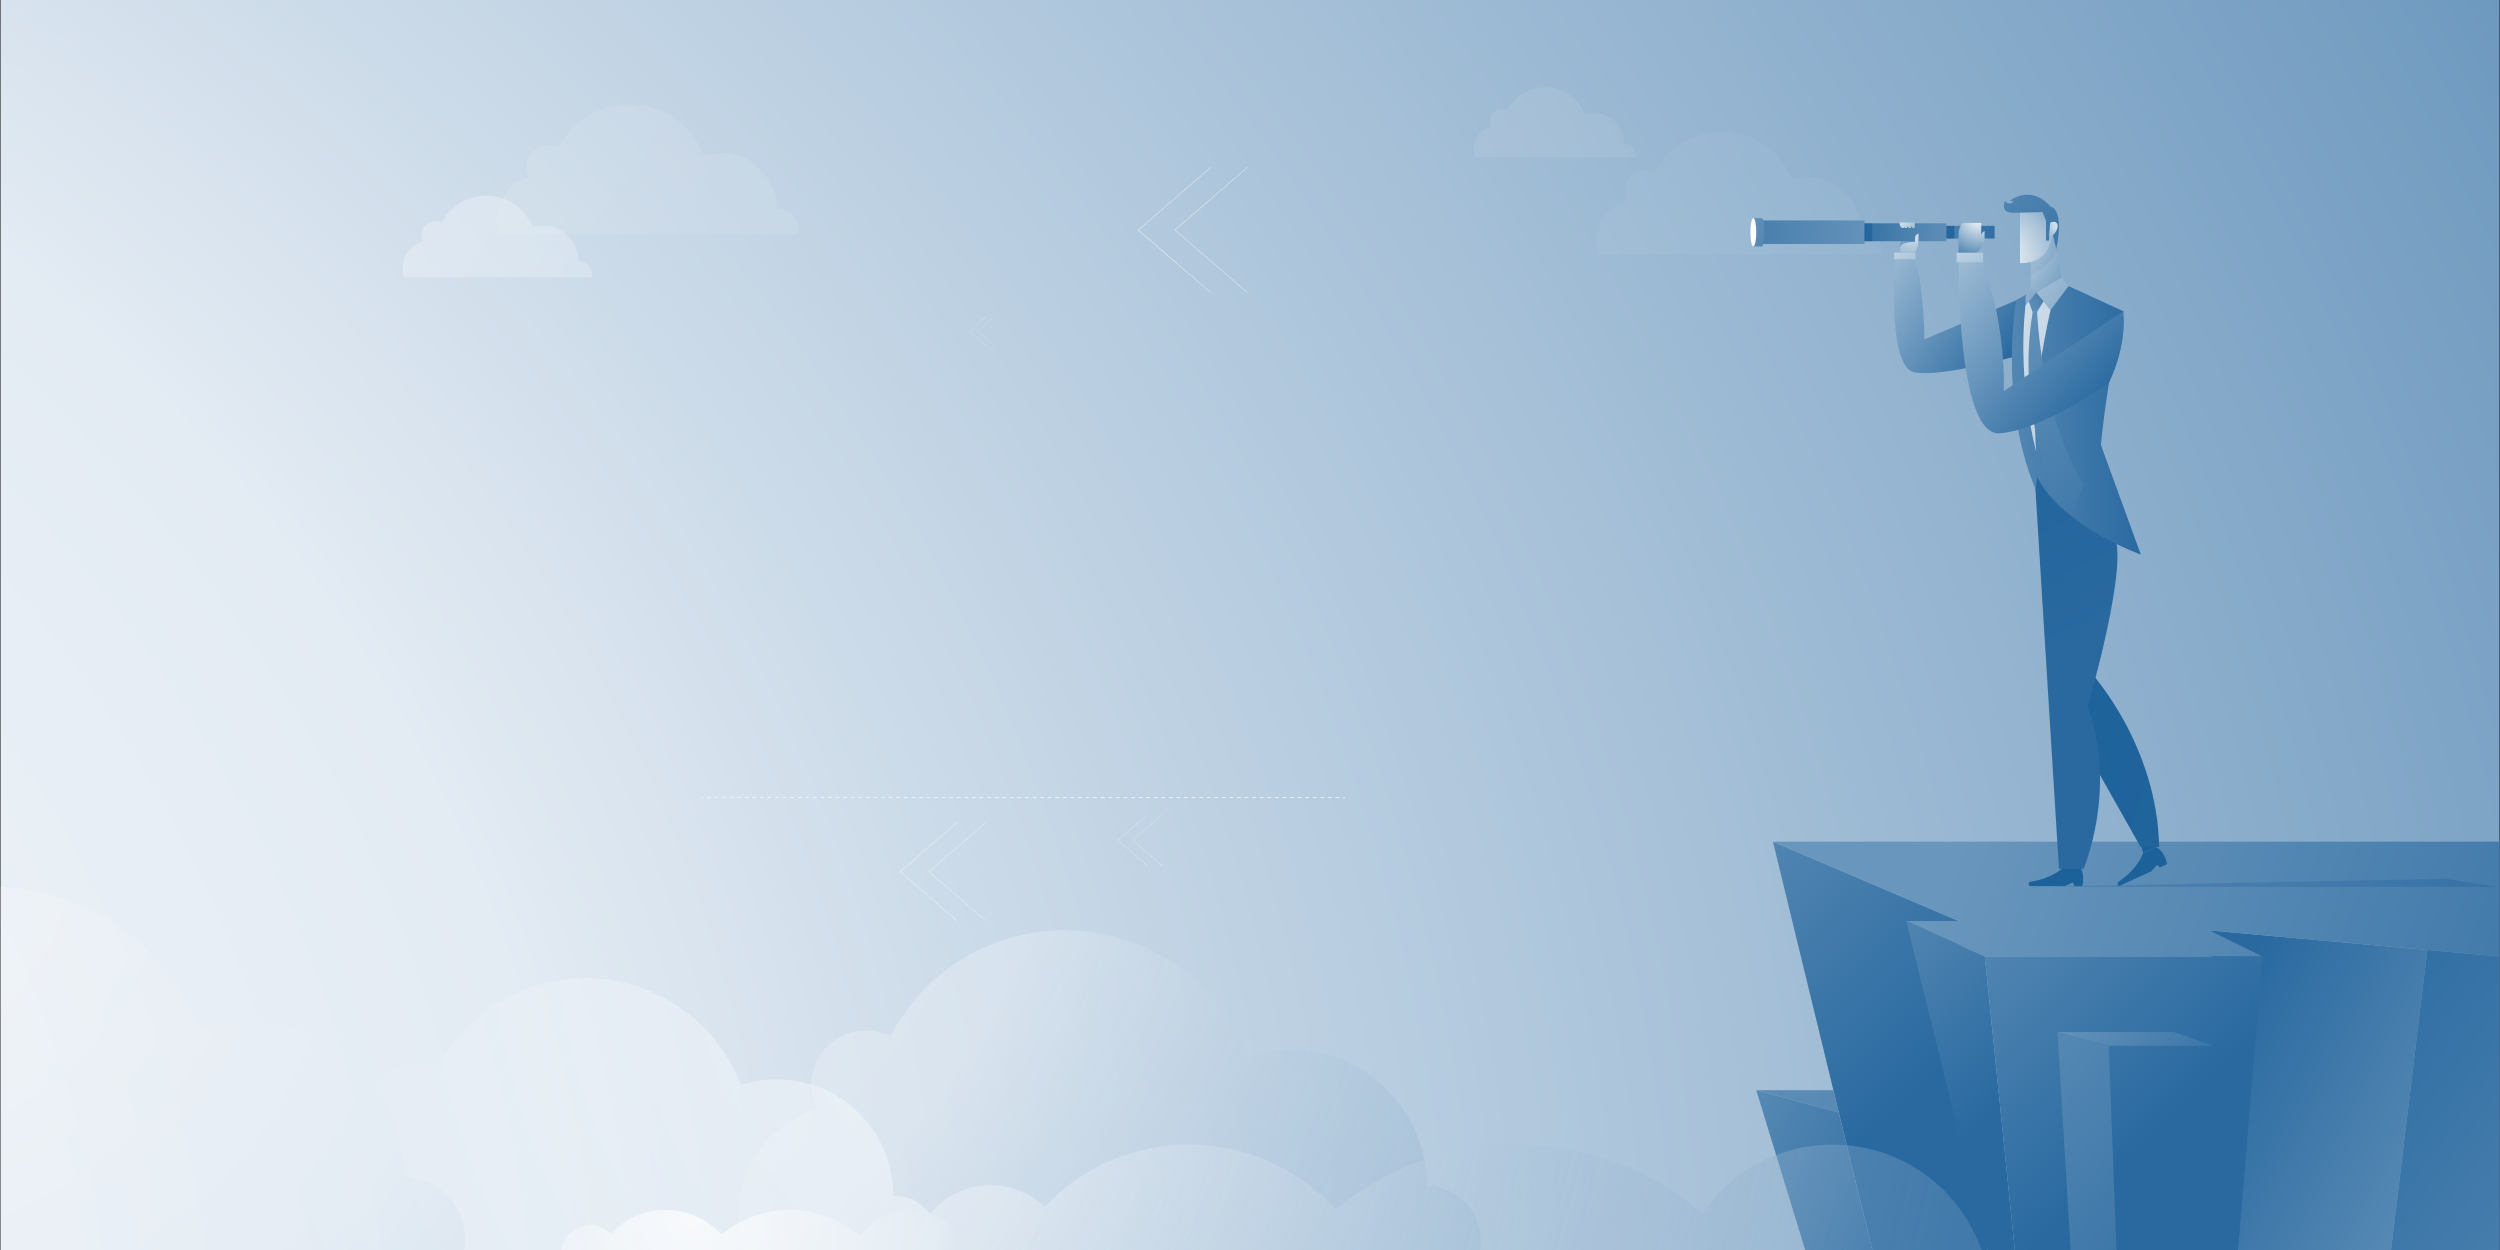 <?xml version="1.0" encoding="utf-8"?>
<!-- Generator: Adobe Illustrator 24.0.0, SVG Export Plug-In . SVG Version: 6.00 Build 0)  -->
<svg version="1.1" xmlns="http://www.w3.org/2000/svg" xmlns:xlink="http://www.w3.org/1999/xlink" x="0px" y="0px"
	 viewBox="0 0 1200 600" style="enable-background:new 0 0 1200 600;" xml:space="preserve">
<rect x="0" y="0" width="1200" height="600" fill="#333333" stroke="none"/>
<style type="text/css">
	.st0{fill:url(#SVGID_1_);}
	.st1{opacity:4.000000e-02;fill:url(#SVGID_2_);}
	.st2{opacity:0.13;fill:url(#SVGID_3_);}
	.st3{opacity:0.39;fill:url(#SVGID_4_);}
	.st4{opacity:0.1;fill:url(#SVGID_5_);}
	.st5{opacity:0.55;}
	.st6{fill:#FFFFFF;}
	.st7{fill:#F2F6F9;}
	.st8{fill:url(#SVGID_6_);}
	.st9{fill:url(#SVGID_7_);}
	.st10{fill:url(#SVGID_8_);}
	.st11{fill:url(#SVGID_9_);}
	.st12{fill:url(#SVGID_10_);}
	.st13{fill:url(#SVGID_11_);}
	.st14{fill:url(#SVGID_12_);}
	.st15{fill:url(#SVGID_13_);}
	.st16{fill:url(#SVGID_14_);}
	.st17{fill:url(#SVGID_15_);}
	.st18{fill:url(#SVGID_16_);}
	.st19{fill:url(#SVGID_17_);}
	.st20{fill:url(#SVGID_18_);}
	.st21{fill:url(#SVGID_19_);}
	.st22{fill:url(#SVGID_20_);}
	.st23{opacity:0.34;fill:#004D8E;}
	.st24{opacity:0.49;fill:#004D8E;}
	.st25{fill:#1C619A;}
	.st26{fill:url(#SVGID_21_);}
	.st27{fill:url(#SVGID_22_);}
	.st28{fill:url(#SVGID_23_);}
	.st29{opacity:6.000000e-02;fill:#004D8E;}
	.st30{fill:url(#SVGID_24_);}
	.st31{fill:url(#SVGID_25_);}
	.st32{fill:url(#SVGID_26_);}
	.st33{fill:url(#SVGID_27_);}
	.st34{fill:url(#SVGID_28_);}
	.st35{fill:url(#SVGID_29_);}
	.st36{fill:url(#SVGID_30_);}
	.st37{fill:url(#SVGID_31_);}
	.st38{fill:url(#SVGID_32_);}
	.st39{fill:url(#SVGID_33_);}
	.st40{fill:url(#SVGID_34_);}
	.st41{fill:url(#SVGID_35_);}
	.st42{fill:url(#SVGID_36_);}
	.st43{fill:url(#SVGID_37_);}
	.st44{fill:url(#SVGID_38_);}
	.st45{fill:url(#SVGID_39_);}
	.st46{fill:url(#SVGID_40_);}
	.st47{fill:url(#SVGID_41_);}
	.st48{fill:url(#SVGID_42_);}
	.st49{opacity:0.19;fill:#004D8E;}
	.st50{opacity:0.5;fill:url(#SVGID_43_);}
	.st51{opacity:0.48;fill:url(#SVGID_44_);}
	.st52{opacity:0.32;fill:url(#SVGID_45_);}
	.st53{opacity:0.68;fill:url(#SVGID_46_);}
	.st54{opacity:0.68;fill:url(#SVGID_47_);}
</style>
<g id="BG">
	
		<radialGradient id="SVGID_1_" cx="-715.478" cy="661.816" r="2182.371" gradientTransform="matrix(1.259 0 0 1 193.841 0)" gradientUnits="userSpaceOnUse">
		<stop  offset="0" style="stop-color:#FFFFFF"/>
		<stop  offset="0.357" style="stop-color:#E3EBF3"/>
		<stop  offset="0.993" style="stop-color:#2969A0"/>
	</radialGradient>
	<rect x="0.3" y="0" class="st0" width="1199.4" height="600"/>
</g>
<g id="Artwork">
	<radialGradient id="SVGID_2_" cx="661.307" cy="-13.85" r="875.664" gradientUnits="userSpaceOnUse">
		<stop  offset="0" style="stop-color:#FFFFFF"/>
		<stop  offset="0.357" style="stop-color:#E3EBF3"/>
		<stop  offset="0.993" style="stop-color:#2969A0;stop-opacity:0.4"/>
	</radialGradient>
	<path class="st1" d="M903,120.2c0,0.6-0.1,1.2-0.2,1.8H767.5c-0.7-2.1-1.1-4.3-1.1-6.6c0-9.2,6.2-16.9,14.6-19.2
		c-0.7-1.4-1.1-2.9-1.1-4.5c0-5.5,4.5-10,10-10c1.6,0,3.2,0.4,4.5,1.1c6-11.6,18.1-19.5,32.1-19.5c15.4,0,28.5,9.6,33.7,23.1
		c2.5-0.8,5.1-1.2,7.8-1.2c13.9,0,25.1,11.3,25.1,25.1C898.5,110.2,903,114.7,903,120.2z"/>
	<radialGradient id="SVGID_3_" cx="126.758" cy="-31.758" r="929.81" gradientUnits="userSpaceOnUse">
		<stop  offset="0" style="stop-color:#FFFFFF"/>
		<stop  offset="0.357" style="stop-color:#E3EBF3"/>
		<stop  offset="0.993" style="stop-color:#2969A0;stop-opacity:0.4"/>
	</radialGradient>
	<path class="st2" d="M383.4,110.6c0,0.6-0.1,1.3-0.2,1.9H239.5c-0.8-2.2-1.2-4.6-1.2-7c0-9.7,6.5-17.9,15.5-20.4
		c-0.7-1.4-1.1-3.1-1.1-4.8c0-5.9,4.7-10.6,10.6-10.6c1.7,0,3.4,0.4,4.8,1.1c6.4-12.3,19.2-20.7,34-20.7c16.3,0,30.2,10.2,35.8,24.6
		c2.6-0.9,5.4-1.3,8.3-1.3c14.7,0,26.7,11.9,26.7,26.7C378.7,100,383.4,104.7,383.4,110.6z"/>
	<radialGradient id="SVGID_4_" cx="123.22" cy="42.583" r="583.574" gradientUnits="userSpaceOnUse">
		<stop  offset="0" style="stop-color:#FFFFFF"/>
		<stop  offset="0.357" style="stop-color:#E3EBF3"/>
		<stop  offset="0.993" style="stop-color:#2969A0;stop-opacity:0.4"/>
	</radialGradient>
	<path class="st3" d="M284.3,131.9c0,0.4,0,0.8-0.1,1.2H194c-0.5-1.4-0.7-2.9-0.7-4.4c0-6.1,4.1-11.3,9.7-12.8
		c-0.5-0.9-0.7-1.9-0.7-3c0-3.7,3-6.7,6.7-6.7c1.1,0,2.1,0.3,3,0.7c4-7.7,12.1-13,21.4-13c10.2,0,19,6.4,22.4,15.4
		c1.6-0.5,3.4-0.8,5.2-0.8c9.2,0,16.7,7.5,16.7,16.7C281.3,125.3,284.3,128.3,284.3,131.9z"/>
	<radialGradient id="SVGID_5_" cx="647.816" cy="-1.704" r="497.196" gradientUnits="userSpaceOnUse">
		<stop  offset="0" style="stop-color:#FFFFFF"/>
		<stop  offset="0.357" style="stop-color:#E3EBF3"/>
		<stop  offset="0.993" style="stop-color:#2969A0;stop-opacity:0.4"/>
	</radialGradient>
	<path class="st4" d="M785.1,74.4c0,0.3,0,0.7-0.1,1h-76.9c-0.4-1.2-0.6-2.4-0.6-3.8c0-5.2,3.5-9.6,8.3-10.9
		c-0.4-0.8-0.6-1.6-0.6-2.6c0-3.1,2.5-5.7,5.7-5.7c0.9,0,1.8,0.2,2.6,0.6c3.4-6.6,10.3-11.1,18.2-11.1c8.7,0,16.2,5.5,19.1,13.1
		c1.4-0.5,2.9-0.7,4.4-0.7c7.9,0,14.3,6.4,14.3,14.3C782.5,68.7,785.1,71.3,785.1,74.4z"/>
	<g>
		<g class="st5">
			<polygon class="st6" points="581.1,140.6 546,110.4 546.2,110.3 581.1,80.2 581.3,80.4 546.6,110.4 581.3,140.4 			"/>
		</g>
		<g class="st5">
			<polygon class="st6" points="598.7,140.6 563.7,110.4 563.8,110.3 598.7,80.2 598.9,80.4 564.2,110.4 598.9,140.4 			"/>
		</g>
	</g>
	<g>
		<g class="st5">
			<polygon class="st6" points="550.6,415.5 536.5,403.3 536.5,403.2 550.6,391.1 550.7,391.2 536.7,403.3 550.7,415.3 			"/>
		</g>
		<g class="st5">
			<polygon class="st6" points="557.7,415.5 543.6,403.3 543.7,403.2 557.7,391.1 557.8,391.2 543.8,403.3 557.8,415.3 			"/>
		</g>
	</g>
	<g>
		<g class="st5">
			<polygon class="st6" points="473.1,165.9 465.1,158.9 465.2,158.9 473.1,152 473.2,152.1 465.2,158.9 473.2,165.8 			"/>
		</g>
		<g class="st5">
			<polygon class="st6" points="477.2,165.9 469.2,158.9 469.2,158.9 477.2,152 477.2,152.1 469.3,158.9 477.2,165.8 			"/>
		</g>
	</g>
	<g>
		<g class="st5">
			<polygon class="st6" points="459.3,442.1 431.9,418.4 432,418.3 459.3,394.7 459.5,394.9 432.3,418.4 459.5,441.9 			"/>
		</g>
		<g class="st5">
			<polygon class="st6" points="473.2,442.1 445.7,418.4 445.8,418.3 473.2,394.7 473.3,394.9 446.1,418.4 473.3,441.9 			"/>
		</g>
	</g>
	<g>
		<g>
			<rect x="336.6" y="382.7" class="st7" width="0.9" height="0.4"/>
		</g>
		<g>
			<path class="st7" d="M642.9,383H641v-0.4h1.8V383z M639.2,383h-1.8v-0.4h1.8V383z M635.6,383h-1.8v-0.4h1.8V383z M632,383h-1.8
				v-0.4h1.8V383z M628.3,383h-1.8v-0.4h1.8V383z M624.7,383h-1.8v-0.4h1.8V383z M621.1,383h-1.8v-0.4h1.8V383z M617.4,383h-1.8
				v-0.4h1.8V383z M613.8,383H612v-0.4h1.8V383z M610.1,383h-1.8v-0.4h1.8V383z M606.5,383h-1.8v-0.4h1.8V383z M602.9,383h-1.8v-0.4
				h1.8V383z M599.2,383h-1.8v-0.4h1.8V383z M595.6,383h-1.8v-0.4h1.8V383z M592,383h-1.8v-0.4h1.8V383z M588.3,383h-1.8v-0.4h1.8
				V383z M584.7,383h-1.8v-0.4h1.8V383z M581.1,383h-1.8v-0.4h1.8V383z M577.4,383h-1.8v-0.4h1.8V383z M573.8,383H572v-0.4h1.8V383z
				 M570.2,383h-1.8v-0.4h1.8V383z M566.5,383h-1.8v-0.4h1.8V383z M562.9,383h-1.8v-0.4h1.8V383z M559.3,383h-1.8v-0.4h1.8V383z
				 M555.6,383h-1.8v-0.4h1.8V383z M552,383h-1.8v-0.4h1.8V383z M548.4,383h-1.8v-0.4h1.8V383z M544.7,383h-1.8v-0.4h1.8V383z
				 M541.1,383h-1.8v-0.4h1.8V383z M537.5,383h-1.8v-0.4h1.8V383z M533.8,383H532v-0.4h1.8V383z M530.2,383h-1.8v-0.4h1.8V383z
				 M526.5,383h-1.8v-0.4h1.8V383z M522.9,383h-1.8v-0.4h1.8V383z M519.3,383h-1.8v-0.4h1.8V383z M515.6,383h-1.8v-0.4h1.8V383z
				 M512,383h-1.8v-0.4h1.8V383z M508.4,383h-1.8v-0.4h1.8V383z M504.7,383h-1.8v-0.4h1.8V383z M501.1,383h-1.8v-0.4h1.8V383z
				 M497.5,383h-1.8v-0.4h1.8V383z M493.8,383H492v-0.4h1.8V383z M490.2,383h-1.8v-0.4h1.8V383z M486.6,383h-1.8v-0.4h1.8V383z
				 M482.9,383h-1.8v-0.4h1.8V383z M479.3,383h-1.8v-0.4h1.8V383z M475.7,383h-1.8v-0.4h1.8V383z M472,383h-1.8v-0.4h1.8V383z
				 M468.4,383h-1.8v-0.4h1.8V383z M464.8,383h-1.8v-0.4h1.8V383z M461.1,383h-1.8v-0.4h1.8V383z M457.5,383h-1.8v-0.4h1.8V383z
				 M453.8,383H452v-0.4h1.8V383z M450.2,383h-1.8v-0.4h1.8V383z M446.6,383h-1.8v-0.4h1.8V383z M442.9,383h-1.8v-0.4h1.8V383z
				 M439.3,383h-1.8v-0.4h1.8V383z M435.7,383h-1.8v-0.4h1.8V383z M432,383h-1.8v-0.4h1.8V383z M428.4,383h-1.8v-0.4h1.8V383z
				 M424.8,383h-1.8v-0.4h1.8V383z M421.1,383h-1.8v-0.4h1.8V383z M417.5,383h-1.8v-0.4h1.8V383z M413.9,383H412v-0.4h1.8V383z
				 M410.2,383h-1.8v-0.4h1.8V383z M406.6,383h-1.8v-0.4h1.8V383z M403,383h-1.8v-0.4h1.8V383z M399.3,383h-1.8v-0.4h1.8V383z
				 M395.7,383h-1.8v-0.4h1.8V383z M392.1,383h-1.8v-0.4h1.8V383z M388.4,383h-1.8v-0.4h1.8V383z M384.8,383H383v-0.4h1.8V383z
				 M381.1,383h-1.8v-0.4h1.8V383z M377.5,383h-1.8v-0.4h1.8V383z M373.9,383h-1.8v-0.4h1.8V383z M370.2,383h-1.8v-0.4h1.8V383z
				 M366.6,383h-1.8v-0.4h1.8V383z M363,383h-1.8v-0.4h1.8V383z M359.3,383h-1.8v-0.4h1.8V383z M355.7,383h-1.8v-0.4h1.8V383z
				 M352.1,383h-1.8v-0.4h1.8V383z M348.4,383h-1.8v-0.4h1.8V383z M344.8,383H343v-0.4h1.8V383z M341.2,383h-1.8v-0.4h1.8V383z"/>
		</g>
		<g>
			<rect x="644.7" y="382.7" class="st7" width="0.9" height="0.4"/>
		</g>
	</g>
	<g>
		<g>
			<linearGradient id="SVGID_6_" gradientUnits="userSpaceOnUse" x1="1217.224" y1="578.301" x2="1060.525" y2="497.472">
				<stop  offset="2.630244e-04" style="stop-color:#6996BC"/>
				<stop  offset="0.999" style="stop-color:#2969A0"/>
			</linearGradient>
			<polygon class="st8" points="1060.5,446.6 1165.1,456 1147.7,600 1074.3,600 			"/>
			<linearGradient id="SVGID_7_" gradientUnits="userSpaceOnUse" x1="769.772" y1="366.167" x2="921.53" y2="523.21">
				<stop  offset="2.630244e-04" style="stop-color:#6996BC"/>
				<stop  offset="0.999" style="stop-color:#2969A0"/>
			</linearGradient>
			<polygon class="st9" points="851,404 898.7,600 953.9,600 940.2,442.1 			"/>
			<linearGradient id="SVGID_8_" gradientUnits="userSpaceOnUse" x1="947.393" y1="383.556" x2="1355.822" y2="535.76">
				<stop  offset="2.630244e-04" style="stop-color:#6996BC"/>
				<stop  offset="0.999" style="stop-color:#2969A0"/>
			</linearGradient>
			<polygon class="st10" points="1151.3,404 851,404 940.2,442.1 915,442.1 952.7,459.1 1085.9,459.1 1060.5,446.6 1199.7,459.1 
				1199.7,404 			"/>
			<linearGradient id="SVGID_9_" gradientUnits="userSpaceOnUse" x1="850.155" y1="422.771" x2="957.111" y2="533.451">
				<stop  offset="2.630244e-04" style="stop-color:#6996BC"/>
				<stop  offset="0.999" style="stop-color:#2969A0"/>
			</linearGradient>
			<polygon class="st11" points="952.7,459.1 967.1,600 953.9,600 915,442.1 			"/>
			<linearGradient id="SVGID_10_" gradientUnits="userSpaceOnUse" x1="904.829" y1="403.658" x2="1037.542" y2="540.993">
				<stop  offset="2.630244e-04" style="stop-color:#6996BC"/>
				<stop  offset="0.999" style="stop-color:#2969A0"/>
			</linearGradient>
			<polygon class="st12" points="1085.9,459.1 1074.3,600 967.1,600 952.7,459.1 			"/>
			<linearGradient id="SVGID_11_" gradientUnits="userSpaceOnUse" x1="1390.763" y1="687.611" x2="1091.696" y2="469.818">
				<stop  offset="2.630244e-04" style="stop-color:#6996BC"/>
				<stop  offset="0.999" style="stop-color:#2969A0"/>
			</linearGradient>
			<polygon class="st13" points="1165.1,456 1147.7,600 1199.7,600 1199.7,459.1 			"/>
			<linearGradient id="SVGID_12_" gradientUnits="userSpaceOnUse" x1="998.327" y1="474.539" x2="1065.636" y2="535.728">
				<stop  offset="2.630244e-04" style="stop-color:#6996BC"/>
				<stop  offset="0.999" style="stop-color:#2969A0"/>
			</linearGradient>
			<polygon class="st14" points="1012.2,502 987.6,495.4 1043.4,495.4 1062.3,502 			"/>
			<linearGradient id="SVGID_13_" gradientUnits="userSpaceOnUse" x1="908.722" y1="471.835" x2="1094.325" y2="627.657">
				<stop  offset="2.630244e-04" style="stop-color:#6996BC"/>
				<stop  offset="0.999" style="stop-color:#2969A0"/>
			</linearGradient>
			<polygon class="st15" points="987.6,495.4 993.9,600 1015.9,600 1012.2,502 			"/>
			<linearGradient id="SVGID_14_" gradientUnits="userSpaceOnUse" x1="764.481" y1="511.214" x2="1188.454" y2="574.473">
				<stop  offset="2.630244e-04" style="stop-color:#6996BC"/>
				<stop  offset="0.999" style="stop-color:#2969A0"/>
			</linearGradient>
			<polygon class="st16" points="880,523.3 843,523.3 882.6,534 			"/>
			<linearGradient id="SVGID_15_" gradientUnits="userSpaceOnUse" x1="795.483" y1="521.187" x2="922.928" y2="594.997">
				<stop  offset="2.630244e-04" style="stop-color:#6996BC"/>
				<stop  offset="0.999" style="stop-color:#2969A0"/>
			</linearGradient>
			<polygon class="st17" points="843,523.3 866.5,600 898.7,600 882.6,534 			"/>
		</g>
		<g>
			<g>
				<g>
					<g>
						<radialGradient id="SVGID_16_" cx="910.391" cy="106.39" r="14.782" gradientUnits="userSpaceOnUse">
							<stop  offset="0" style="stop-color:#FFFFFF"/>
							<stop  offset="0.999" style="stop-color:#3D78A9"/>
						</radialGradient>
						<polygon class="st18" points="912.2,118.9 912.2,113.5 919.3,113.5 919.3,117.7 						"/>
						<linearGradient id="SVGID_17_" gradientUnits="userSpaceOnUse" x1="883.598" y1="116.748" x2="963.721" y2="173.553">
							<stop  offset="2.631539e-04" style="stop-color:#BFD3E3"/>
							<stop  offset="0.999" style="stop-color:#2969A0"/>
						</linearGradient>
						<path class="st19" d="M972.3,142.2l-48.6,20.7c0,0,0-24.3-5-41.5h-8.8c0,0-4.7,54.7,9,57.3c13.8,2.6,50.7-8.3,50.7-8.3
							L972.3,142.2z"/>
						<g>
							<linearGradient id="SVGID_18_" gradientUnits="userSpaceOnUse" x1="911.026" y1="102.017" x2="961.024" y2="120.327">
								<stop  offset="2.630244e-04" style="stop-color:#6996BC"/>
								<stop  offset="0.999" style="stop-color:#2969A0"/>
							</linearGradient>
							<rect x="916.5" y="108.4" class="st20" width="40.9" height="6.1"/>
							<linearGradient id="SVGID_19_" gradientUnits="userSpaceOnUse" x1="944.526" y1="116.968" x2="882.791" y2="108.283">
								<stop  offset="2.630244e-04" style="stop-color:#6996BC"/>
								<stop  offset="0.999" style="stop-color:#2969A0"/>
							</linearGradient>
							<rect x="876.9" y="107.2" class="st21" width="57.4" height="8.6"/>
							<linearGradient id="SVGID_20_" gradientUnits="userSpaceOnUse" x1="905.946" y1="114.363" x2="782.71" y2="104.973">
								<stop  offset="2.630244e-04" style="stop-color:#6996BC"/>
								<stop  offset="0.999" style="stop-color:#2969A0"/>
							</linearGradient>
							<rect x="841.6" y="105.8" class="st22" width="53.4" height="11.3"/>
							<rect x="894.9" y="107.2" class="st23" width="3.8" height="8.6"/>
							<rect x="934.3" y="108.4" class="st24" width="3.8" height="6.1"/>
						</g>
						<polygon class="st25" points="1028.7,409.4 1027,403.3 1034.9,406.6 						"/>
						<linearGradient id="SVGID_21_" gradientUnits="userSpaceOnUse" x1="945.358" y1="344.147" x2="1220.467" y2="425.365">
							<stop  offset="0" style="stop-color:#1C619A"/>
							<stop  offset="0.999" style="stop-color:#2969A0"/>
						</linearGradient>
						<path class="st26" d="M1004,323.3c0,0,31.5,34.4,32.4,83.3h-8.9l-34.6-61.4L1004,323.3z"/>
						<path class="st25" d="M991.2,415.6c0,0-4.9,5.9-16.9,7.7c0,0-1.3,0.9,0,2h16.9l3.8-1.7l0.7,1.7h3.8c0,0,1.7-5.7-1.5-9.6H991.2
							z"/>
						<path class="st25" d="M1028.7,409.4c0,0-2.1,7.4-12.1,14c0,0-0.8,1.4,0.8,1.8l15.3-7l2.7-3.1l1.3,1.3l3.5-1.6
							c0,0-0.8-5.9-5.3-8.2L1028.7,409.4z"/>
						<linearGradient id="SVGID_22_" gradientUnits="userSpaceOnUse" x1="901.602" y1="155.826" x2="989.862" y2="315.915">
							<stop  offset="0" style="stop-color:#1C619A"/>
							<stop  offset="0.999" style="stop-color:#2969A0"/>
						</linearGradient>
						<path class="st27" d="M977,234.7L988.3,417h11.8c0,0,16.4-38,2-77.8c0,0,20.8-71.5,12.2-82.8c-8.6-11.3-36.9-39.6-36.9-39.6
							L977,234.7z"/>
						<g>
							<radialGradient id="SVGID_23_" cx="949.279" cy="111.711" r="67" gradientUnits="userSpaceOnUse">
								<stop  offset="0" style="stop-color:#FFFFFF"/>
								<stop  offset="0.999" style="stop-color:#3D78A9"/>
							</radialGradient>
							<polygon class="st28" points="985.2,110.4 990.9,140.4 974.8,140.4 974.8,120.4 							"/>
							<path class="st29" d="M974.8,125.4v6.8c0,0,11.8-5.9,12.1-12.8l-1.7-9L974.8,125.4z"/>
							<radialGradient id="SVGID_24_" cx="958.668" cy="123.682" r="55.302" gradientUnits="userSpaceOnUse">
								<stop  offset="0" style="stop-color:#FFFFFF"/>
								<stop  offset="0.999" style="stop-color:#3D78A9"/>
							</radialGradient>
							<path class="st30" d="M985.1,106.3c0,0,3,20.3-15.5,20v-28C969.6,98.4,981.8,95.5,985.1,106.3z"/>
							<linearGradient id="SVGID_25_" gradientUnits="userSpaceOnUse" x1="930.656" y1="61.44" x2="1017.508" y2="139.372">
								<stop  offset="2.630244e-04" style="stop-color:#6996BC"/>
								<stop  offset="0.999" style="stop-color:#2969A0"/>
							</linearGradient>
							<path class="st31" d="M984.2,99.2c0,0-4-5.6-10.6-5.7c0,0,0,0,0,0s-3.8-0.6-9,2.8l1.9,0.3c0,0-2,2.6-4.1-0.2
								c0,0-2.5,5.7,3.5,5.7h3.7l10.8-0.3l1.7,4.3v9.4h1.4l0.6-8.4l2.9,12.4C991.1,99.6,984.2,99.2,984.2,99.2z"/>
							<radialGradient id="SVGID_26_" cx="990.749" cy="105.529" r="20.77" gradientUnits="userSpaceOnUse">
								<stop  offset="0" style="stop-color:#FFFFFF"/>
								<stop  offset="0.999" style="stop-color:#3D78A9"/>
							</radialGradient>
							<path class="st32" d="M984.1,106.9c0,0,2.3-1.2,3.3,0.4c1.1,1.8-1,5.9-3.8,6.4L984.1,106.9z"/>
						</g>
						<linearGradient id="SVGID_27_" gradientUnits="userSpaceOnUse" x1="811.114" y1="208.041" x2="1026.792" y2="201.227">
							<stop  offset="2.631539e-04" style="stop-color:#BFD3E3"/>
							<stop  offset="0.999" style="stop-color:#2969A0"/>
						</linearGradient>
						<path class="st33" d="M1027.6,266.2l-19.2-52.7c4.1-39.3,10.8-64.1,10.8-64.1l-26.3-12.1l-19.1,3.5l0,0.1l0-0.1l-6,3.2
							c0,0-8.7,47.7,9.2,90.7l0.9-5.6C990.2,252.9,1027.6,266.2,1027.6,266.2z"/>
						<linearGradient id="SVGID_28_" gradientUnits="userSpaceOnUse" x1="953.755" y1="119.233" x2="1069.714" y2="195.287">
							<stop  offset="2.631539e-04" style="stop-color:#BFD3E3"/>
							<stop  offset="0.999" style="stop-color:#2969A0"/>
						</linearGradient>
						<polygon class="st34" points="989.6,133.2 977.4,140.4 984.3,148.8 992.9,137.3 						"/>
						<linearGradient id="SVGID_29_" gradientUnits="userSpaceOnUse" x1="939.694" y1="119.011" x2="1034.057" y2="183.798">
							<stop  offset="2.631539e-04" style="stop-color:#BFD3E3"/>
							<stop  offset="0.999" style="stop-color:#2969A0"/>
						</linearGradient>
						<polygon class="st35" points="977.4,140.4 974.8,137.9 972.3,142.2 972.3,146.5 						"/>
						<linearGradient id="SVGID_30_" gradientUnits="userSpaceOnUse" x1="945.195" y1="167.251" x2="1072.422" y2="211.968">
							<stop  offset="0" style="stop-color:#D4E1EC"/>
							<stop  offset="0.999" style="stop-color:#9EBBD4"/>
						</linearGradient>
						<path class="st36" d="M984.3,148.8c0,0-9.7,39.6-6.9,68c0,0-9.2-32-5.2-70.2l5.2-6.2L984.3,148.8z"/>
						<linearGradient id="SVGID_31_" gradientUnits="userSpaceOnUse" x1="970.681" y1="149.665" x2="991.338" y2="135.815">
							<stop  offset="2.630244e-04" style="stop-color:#6996BC"/>
							<stop  offset="0.999" style="stop-color:#2969A0"/>
						</linearGradient>
						<polygon class="st37" points="977.4,140.4 973.8,144.7 975.6,149.7 977.8,149.7 980.9,144.6 						"/>
						<linearGradient id="SVGID_32_" gradientUnits="userSpaceOnUse" x1="941.941" y1="153.033" x2="1058.605" y2="275.564">
							<stop  offset="2.630244e-04" style="stop-color:#6996BC"/>
							<stop  offset="0.999" style="stop-color:#2969A0"/>
						</linearGradient>
						<path class="st38" d="M977.8,149.7c0,0,1.9,50.2,22.4,83.1l-4.8,11.5l-7-1.6c0,0-21.2-42.4-12.7-93H977.8z"/>
						<linearGradient id="SVGID_33_" gradientUnits="userSpaceOnUse" x1="914.632" y1="113.035" x2="1005.709" y2="194.723">
							<stop  offset="2.631539e-04" style="stop-color:#BFD3E3"/>
							<stop  offset="0.999" style="stop-color:#2969A0"/>
						</linearGradient>
						<path class="st39" d="M1019.2,149.4l-57.4,38.3c0,0,1.8-33.7-12.2-66.4h-9.5c0,0-1.4,88.6,19.9,86.7s52.3-24.4,52.3-24.4
							S1021,167.2,1019.2,149.4z"/>
						<linearGradient id="SVGID_34_" gradientUnits="userSpaceOnUse" x1="942.976" y1="118.967" x2="958.116" y2="146.431">
							<stop  offset="2.631539e-04" style="stop-color:#BFD3E3"/>
							<stop  offset="0.999" style="stop-color:#82A8C8"/>
						</linearGradient>
						<rect x="939.2" y="121.3" class="st40" width="12.7" height="4.6"/>
						<radialGradient id="SVGID_35_" cx="950.061" cy="104.043" r="21.8" gradientUnits="userSpaceOnUse">
							<stop  offset="0" style="stop-color:#FFFFFF"/>
							<stop  offset="0.999" style="stop-color:#3D78A9"/>
						</radialGradient>
						<path class="st41" d="M948.8,121.3c0,0,3.8-2.8,3.8-6.6c0-3.8,0-3.8,0-3.8s-1.6,0.5-1.6,2.6V107h-8.7c0,0-2.2,1.7-2.2,5.4
							s0,8.8,0,8.8H948.8z"/>
						<radialGradient id="SVGID_36_" cx="919.702" cy="104.434" r="37.079" gradientUnits="userSpaceOnUse">
							<stop  offset="0" style="stop-color:#FFFFFF"/>
							<stop  offset="0.999" style="stop-color:#3D78A9"/>
						</radialGradient>
						<path class="st42" d="M918.6,121.3c0,0,2.5-1.3,2.3-7.7v-1.4c0,0-1.8,0.3-1.7,2.3c0.1,2-0.1,1.6-0.1,1.6s-7-0.1-7,2.8
							c0,2.4,0,2.4,0,2.4H918.6z"/>
						<radialGradient id="SVGID_37_" cx="909.295" cy="101.695" r="26.123" gradientUnits="userSpaceOnUse">
							<stop  offset="0" style="stop-color:#FFFFFF"/>
							<stop  offset="0.999" style="stop-color:#3D78A9"/>
						</radialGradient>
						<path class="st43" d="M919.1,106.8v2.6c0,0-2.1,0.7-2.1-2.6H919.1z"/>
						<radialGradient id="SVGID_38_" cx="909.295" cy="101.695" r="26.123" gradientUnits="userSpaceOnUse">
							<stop  offset="0" style="stop-color:#FFFFFF"/>
							<stop  offset="0.999" style="stop-color:#3D78A9"/>
						</radialGradient>
						<path class="st44" d="M917.2,106.8v2.6c0,0-2.1,0.7-2.1-2.6H917.2z"/>
						<radialGradient id="SVGID_39_" cx="909.295" cy="101.695" r="26.123" gradientUnits="userSpaceOnUse">
							<stop  offset="0" style="stop-color:#FFFFFF"/>
							<stop  offset="0.999" style="stop-color:#3D78A9"/>
						</radialGradient>
						<path class="st45" d="M915.4,106.8v2.6c0,0-2.1,0.7-2.1-2.6H915.4z"/>
						<radialGradient id="SVGID_40_" cx="909.295" cy="101.695" r="26.123" gradientUnits="userSpaceOnUse">
							<stop  offset="0" style="stop-color:#FFFFFF"/>
							<stop  offset="0.999" style="stop-color:#3D78A9"/>
						</radialGradient>
						<path class="st46" d="M913.9,106.8v2.6c0,0-2.1,0.7-2.1-2.6H913.9z"/>
					</g>
					<linearGradient id="SVGID_41_" gradientUnits="userSpaceOnUse" x1="835.727" y1="106.919" x2="871.954" y2="127.889">
						<stop  offset="2.630244e-04" style="stop-color:#6996BC"/>
						<stop  offset="0.999" style="stop-color:#2969A0"/>
					</linearGradient>
					<path class="st47" d="M845.6,104.7h-4v13.6h4c0.8,0,1.4-3,1.4-6.8C847,107.7,846.4,104.7,845.6,104.7z"/>
					<ellipse class="st6" cx="841.6" cy="111.5" rx="1.4" ry="6.8"/>
				</g>
				<linearGradient id="SVGID_42_" gradientUnits="userSpaceOnUse" x1="912.392" y1="119.343" x2="923.873" y2="140.169">
					<stop  offset="2.631539e-04" style="stop-color:#BFD3E3"/>
					<stop  offset="0.999" style="stop-color:#82A8C8"/>
				</linearGradient>
				<rect x="909.2" y="121.3" class="st48" width="10.3" height="3.1"/>
			</g>
			<polygon class="st49" points="974.4,425.7 1198.7,425.7 1174.1,421.8 			"/>
		</g>
	</g>
	<g>
		<radialGradient id="SVGID_43_" cx="205.459" cy="338.55" r="866.039" gradientUnits="userSpaceOnUse">
			<stop  offset="0" style="stop-color:#FFFFFF"/>
			<stop  offset="0.357" style="stop-color:#E3EBF3"/>
			<stop  offset="0.993" style="stop-color:#2969A0;stop-opacity:0.4"/>
		</radialGradient>
		<path class="st50" d="M710.8,595.4c0,1.6-0.1,3.1-0.4,4.6H357.2c-1.9-5.4-2.9-11.2-2.9-17.3c0-23.9,16.1-44.1,38-50.2
			c-1.8-3.5-2.8-7.5-2.8-11.8c0-14.4,11.7-26.1,26.1-26.1c4.2,0,8.2,1,11.8,2.8c15.7-30.2,47.2-50.9,83.6-50.9
			c40.1,0,74.3,25.1,87.9,60.4c6.4-2.1,13.3-3.2,20.4-3.2c36.2,0,65.6,29.4,65.6,65.6C699.2,569.3,710.8,581,710.8,595.4z"/>
		<radialGradient id="SVGID_44_" cx="542.069" cy="439.955" r="1163.124" gradientUnits="userSpaceOnUse">
			<stop  offset="0" style="stop-color:#FFFFFF"/>
			<stop  offset="0.357" style="stop-color:#E3EBF3"/>
			<stop  offset="0.993" style="stop-color:#2969A0"/>
		</radialGradient>
		<path class="st51" d="M451,596.1c0,1.3-0.1,2.7-0.4,3.9H150.2c-1.6-4.6-2.5-9.5-2.5-14.7c0-20.3,13.7-37.5,32.3-42.7
			c-1.5-3-2.4-6.4-2.4-10c0-12.2,9.9-22.2,22.2-22.2c3.6,0,7,0.9,10,2.4c13.3-25.7,40.2-43.3,71.1-43.3c34.1,0,63.2,21.3,74.8,51.3
			c5.5-1.8,11.3-2.7,17.3-2.7c30.8,0,55.8,25,55.8,55.8C441.1,573.9,451,583.8,451,596.1z"/>
		<radialGradient id="SVGID_45_" cx="-59.322" cy="409.909" r="801.221" gradientUnits="userSpaceOnUse">
			<stop  offset="0" style="stop-color:#FFFFFF"/>
			<stop  offset="0.357" style="stop-color:#E3EBF3"/>
			<stop  offset="0.993" style="stop-color:#2969A0"/>
		</radialGradient>
		<path class="st52" d="M223.2,594.7c0,1.8-0.2,3.6-0.5,5.3H0.3V425.8c43.7,1.7,80.7,29.6,95.7,68.5c7.3-2.4,15.1-3.7,23.2-3.7
			c41.1,0,74.5,33.3,74.5,74.5C209.9,565.1,223.2,578.4,223.2,594.7z"/>
		<radialGradient id="SVGID_46_" cx="75.285" cy="389.432" r="1252.858" gradientUnits="userSpaceOnUse">
			<stop  offset="0" style="stop-color:#FFFFFF"/>
			<stop  offset="0.357" style="stop-color:#E3EBF3"/>
			<stop  offset="0.992" style="stop-color:#2969A0;stop-opacity:0"/>
		</radialGradient>
		<path class="st53" d="M438.3,600c3.2-17.7,18.6-31.1,37.2-31.1c10.1,0,19.2,3.9,26,10.3c17.3-18.4,41.9-29.8,69.2-29.8
			c27.9,0,53,12,70.4,31.1c23.6-19.4,53.8-31.1,86.8-31.1c34.1,0,65.3,12.5,89.2,33.1c13.6-20,36.6-33.1,62.6-33.1
			c33,0,61.1,21.1,71.4,50.6H438.3z"/>
		<radialGradient id="SVGID_47_" cx="332.411" cy="584.115" r="339.678" gradientUnits="userSpaceOnUse">
			<stop  offset="0" style="stop-color:#FFFFFF"/>
			<stop  offset="0.357" style="stop-color:#E3EBF3"/>
			<stop  offset="0.992" style="stop-color:#2969A0;stop-opacity:0"/>
		</radialGradient>
		<path class="st54" d="M269.3,600c1.2-6.7,7.1-11.8,14.1-11.8c3.8,0,7.3,1.5,9.9,3.9c6.6-7,15.9-11.3,26.3-11.3
			c10.6,0,20.1,4.6,26.7,11.8c9-7.4,20.4-11.8,32.9-11.8c12.9,0,24.8,4.7,33.9,12.6c5.2-7.6,13.9-12.6,23.8-12.6
			c12.5,0,23.2,8,27.1,19.2H269.3z"/>
	</g>
</g>
<g id="Text">
</g>
</svg>
